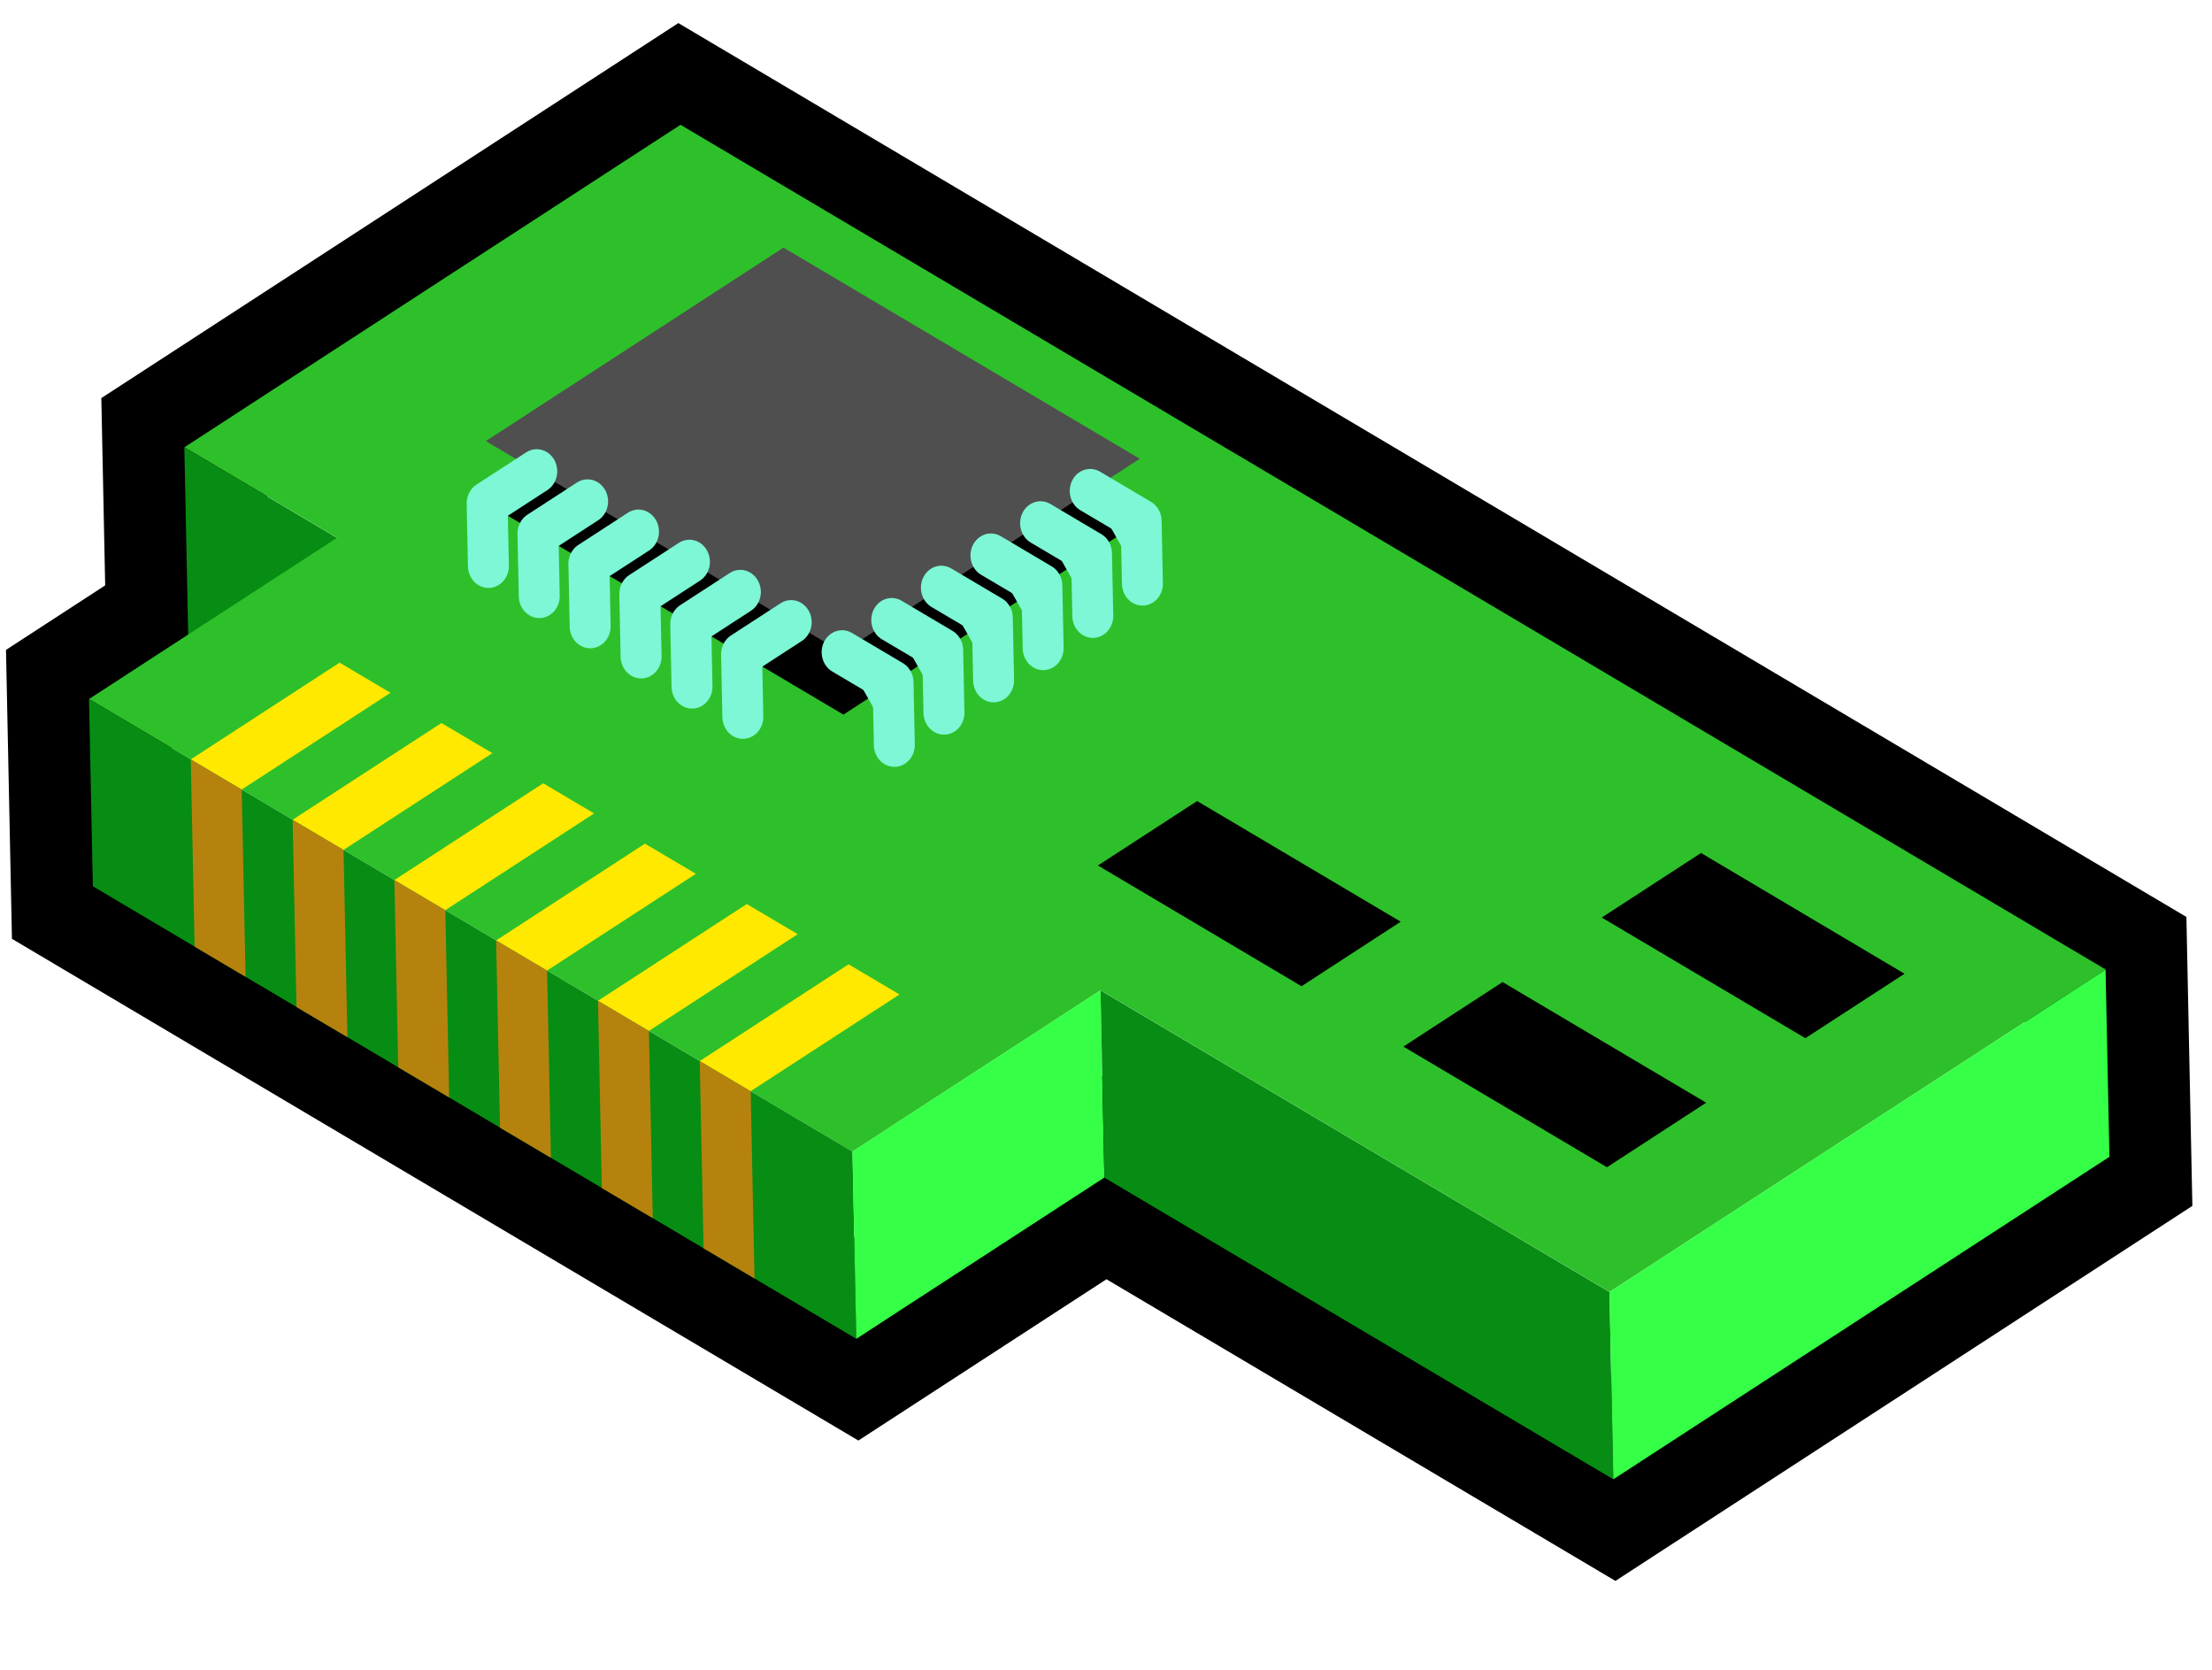 <?xml version="1.0" encoding="utf-8"?>
<svg viewBox="0 0 36.549 27.591" width="36.549" height="27.591" xmlns="http://www.w3.org/2000/svg">
  <g id="layer1" transform="matrix(1.353, -0.028, 0.03, 1.455, 2.777, 4.251)" style="transform-origin: 15.343px 9.016px;">
    <g id="g4250">
      <path id="path4254" style="stroke:#000000;stroke-width:2;fill:none" d="m10.433 1.22 17.184 9.921v2.126l-6.137 3.543-6.137-3.543-3.069 1.772-9.206-5.315v-2.126l1.227-0.709v-2.126z" transform="translate(1.355e-8 0)"/>
      <g id="g3146" transform="translate(-7.931 -13.281)">
        <path id="path4151-1-8" style="fill-rule:evenodd;fill:#078d13" d="m4.296 4.764v2.126l1.841 1.063v-2.126z" transform="translate(7.931 13.281)"/>
        <path id="path4155" style="fill-rule:evenodd;fill:#2ec02a" d="m3.069 7.598 3.069-1.772-1.841-1.063c2.046-1.181 4.091-2.362 6.137-3.543l17.184 9.921-6.137 3.543-6.137-3.543-3.069 1.772z" transform="translate(7.931 13.281)"/>
        <path id="path4151" style="fill-rule:evenodd;fill:#078d13" d="m3.069 7.598v2.126l9.206 5.315v-2.126z" transform="translate(7.931 13.281)"/>
        <path id="path4153-5" style="fill-rule:evenodd;fill:#35ff46" d="m12.274 12.913 3.069-1.772v2.126l-3.069 1.772z" transform="translate(7.931 13.281)"/>
        <path id="path4151-1" style="fill-rule:evenodd;fill:#078d13" d="m15.343 11.142v2.126l6.137 3.543v-2.126z" transform="translate(7.931 13.281)"/>
        <path id="path4153" style="fill-rule:evenodd;fill:#35ff46" d="m21.48 14.685 6.137-3.543v2.126l-6.137 3.543z" transform="translate(7.931 13.281)"/>
      </g>
      <g id="g3099">
        <path id="path3951" style="fill:#ffe900" d="m4.296 8.307 1.841-1.063 0.614 0.354-1.841 1.063z"/>
        <path id="path3951-2" style="fill:#ffe900" d="m5.524 9.016 1.841-1.063 0.614 0.354-1.841 1.063z"/>
        <path id="path3951-8" style="fill:#ffe900" d="m6.751 9.724 1.841-1.063 0.614 0.354-1.841 1.063z"/>
        <path id="path3951-7" style="fill:#ffe900" d="m7.978 10.433 1.841-1.063 0.614 0.354-1.841 1.063z"/>
        <path id="path3951-4" style="fill:#ffe900" d="m9.206 11.142 1.841-1.063 0.614 0.354-1.841 1.063z"/>
        <path id="path3951-1" style="fill:#ffe900" d="m10.433 11.85 1.841-1.063 0.614 0.354-1.841 1.063z"/>
        <path id="path3999" style="fill:#b6820e" d="m4.296 8.307 0.614 0.354v2.126l-0.614-0.354z"/>
        <path id="path3999-6" style="fill:#b6820e" d="m5.524 9.016 0.614 0.354v2.126l-0.614-0.354z"/>
        <path id="path3999-0" style="fill:#b6820e" d="m6.751 9.724 0.614 0.354v2.126l-0.614-0.354z"/>
        <path id="path3999-1" style="fill:#b6820e" d="m7.978 10.433 0.614 0.354v2.126l-0.614-0.354z"/>
        <path id="path3999-1-7" style="fill:#b6820e" d="m9.206 11.142 0.614 0.354v2.126l-0.614-0.354z"/>
        <path id="path3999-1-1" style="fill:#b6820e" d="m10.433 11.85 0.614 0.354v2.126l-0.614-0.354z"/>
      </g>
      <path id="path4058-5" d="m20.253 11.142 2.455 1.417-1.227 0.709-2.455-1.417z" style="fill:#000000"/>
      <g id="g3130" transform="translate(-.614 -1.063)">
        <path id="path4058-6" style="fill:#000000" d="m12.274 4.409 4.296 2.48-3.682 2.126-4.296-2.48z"/>
        <path id="path4058" style="fill:#4f4f4f" d="m12.274 3.701 4.296 2.48-3.682 2.126-4.296-2.48z"/>
        <path id="path4121-7" style="stroke-linejoin:round;stroke:#7df7d5;stroke-linecap:round;stroke-width:.5;fill:#7df7d5" d="m12.888 8.307 0.614 0.354v0.709"/>
        <path id="path4121-26" style="stroke-linejoin:round;stroke:#7df7d5;stroke-linecap:round;stroke-width:.5;fill:none" d="m12.274 7.953-0.614 0.354v0.709"/>
        <path id="path4121-26-1" style="stroke-linejoin:round;stroke:#7df7d5;stroke-linecap:round;stroke-width:.5;fill:none" d="m11.661 7.598-0.614 0.354v0.709"/>
        <path id="path4121-26-4" style="stroke-linejoin:round;stroke:#7df7d5;stroke-linecap:round;stroke-width:.5;fill:none" d="m11.047 7.244-0.614 0.354v0.709"/>
        <path id="path4121-26-6" style="stroke-linejoin:round;stroke:#7df7d5;stroke-linecap:round;stroke-width:.5;fill:none" d="m10.433 6.89-0.614 0.354v0.709"/>
        <path id="path4121-26-21" style="stroke-linejoin:round;stroke:#7df7d5;stroke-linecap:round;stroke-width:.5;fill:none" d="m9.819 6.535-0.614 0.354v0.709"/>
        <path id="path4121-26-8" style="stroke-linejoin:round;stroke:#7df7d5;stroke-linecap:round;stroke-width:.5;fill:none" d="m9.206 6.181-0.614 0.354v0.709"/>
        <path id="path4121-7-2" style="stroke-linejoin:round;stroke:#7df7d5;stroke-linecap:round;stroke-width:.5;fill:#7df7d5" d="m13.502 7.953 0.614 0.354v0.709"/>
        <path id="path4121-7-8" style="stroke-linejoin:round;stroke:#7df7d5;stroke-linecap:round;stroke-width:.5;fill:#7df7d5" d="m14.116 7.598 0.614 0.354v0.709"/>
        <path id="path4121-7-3" style="stroke-linejoin:round;stroke:#7df7d5;stroke-linecap:round;stroke-width:.5;fill:#7df7d5" d="m14.729 7.244 0.614 0.354v0.709"/>
        <path id="path4121-7-35" style="stroke-linejoin:round;stroke:#7df7d5;stroke-linecap:round;stroke-width:.5;fill:#7df7d5" d="m15.343 6.89 0.614 0.354v0.709"/>
        <path id="path4121-7-37" style="stroke-linejoin:round;stroke:#7df7d5;stroke-linecap:round;stroke-width:.5;fill:#7df7d5" d="m15.957 6.535 0.614 0.354v0.709"/>
      </g>
      <path id="path4058-5-6" d="m22.708 9.724 2.454 1.418-1.227 0.708-2.455-1.417z" style="fill:#000000"/>
      <path id="path4058-5-4" d="m16.57 9.016 2.455 1.417-1.227 0.709-2.455-1.418z" style="fill:#000000"/>
    </g>
  </g>
</svg>